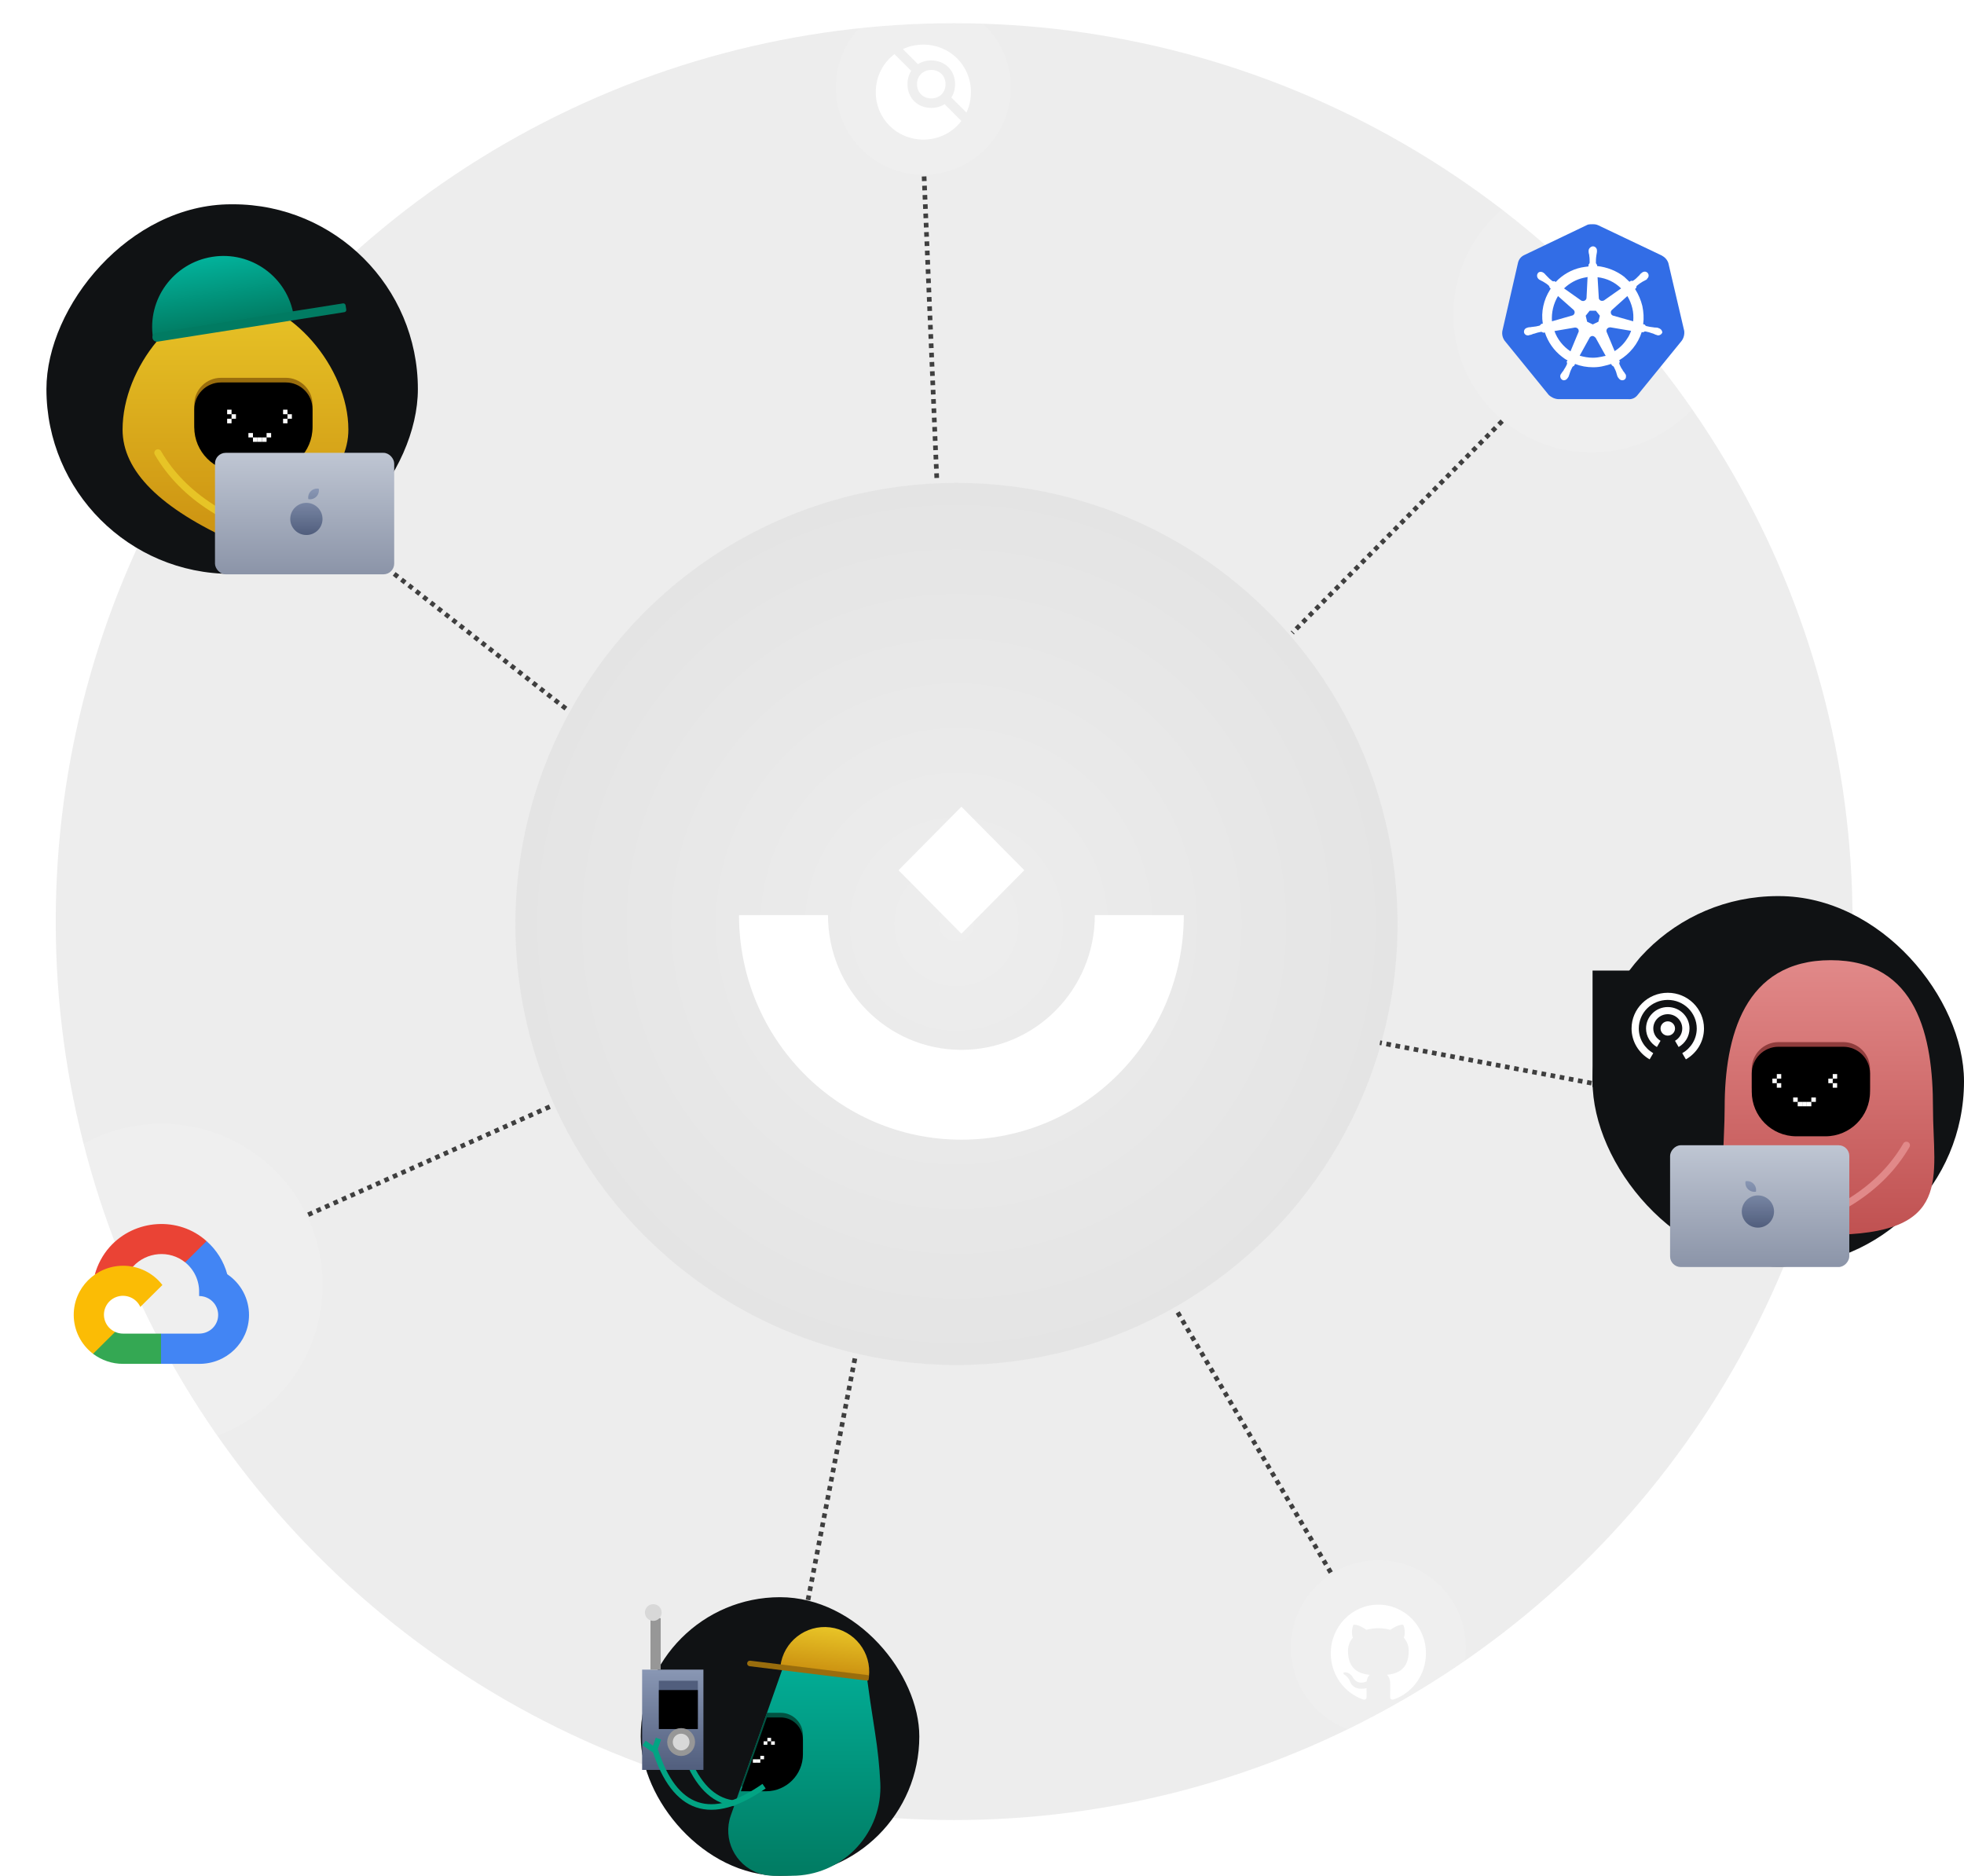 <svg xmlns="http://www.w3.org/2000/svg" xmlns:xlink="http://www.w3.org/1999/xlink" width="423" height="404" viewBox="0 0 423 404">
  <defs>
    <linearGradient id="hero-landing-page-a" x1="50%" x2="50%" y1="0%" y2="100%">
      <stop offset="0%" stop-color="#E8C427"/>
      <stop offset="100%" stop-color="#CC9211"/>
    </linearGradient>
    <path id="hero-landing-page-b" d="M20.559,16.902 L34.514,16.902 C37.695,16.902 40.274,19.481 40.274,22.662 L40.274,26.539 C40.274,31.841 35.976,36.139 30.674,36.139 L24.399,36.139 C19.097,36.139 14.799,31.841 14.799,26.539 L14.799,22.662 C14.799,19.481 17.378,16.902 20.559,16.902 Z"/>
    <filter id="hero-landing-page-c" width="115.7%" height="120.8%" x="-7.9%" y="-10.4%" filterUnits="objectBoundingBox">
      <feGaussianBlur in="SourceAlpha" result="shadowBlurInner1" stdDeviation="1.5"/>
      <feOffset dy="1" in="shadowBlurInner1" result="shadowOffsetInner1"/>
      <feComposite in="shadowOffsetInner1" in2="SourceAlpha" k2="-1" k3="1" operator="arithmetic" result="shadowInnerInner1"/>
      <feColorMatrix in="shadowInnerInner1" values="0 0 0 0 0   0 0 0 0 0   0 0 0 0 0  0 0 0 0.5 0"/>
    </filter>
    <linearGradient id="hero-landing-page-d" x1="50%" x2="50%" y1="0%" y2="100%">
      <stop offset="0%" stop-color="#BFC6D3"/>
      <stop offset="100%" stop-color="#8B94A8"/>
    </linearGradient>
    <linearGradient id="hero-landing-page-e" x1="50%" x2="50%" y1="0%" y2="100%">
      <stop offset="0%" stop-color="#8997B4"/>
      <stop offset="100%" stop-color="#515E7D"/>
    </linearGradient>
    <linearGradient id="hero-landing-page-f" x1="50%" x2="50%" y1="0%" y2="100%">
      <stop offset="0%" stop-color="#02B29B"/>
      <stop offset="100%" stop-color="#017B62"/>
    </linearGradient>
    <linearGradient id="hero-landing-page-g" x1="50%" x2="50%" y1="0%" y2="100%">
      <stop offset="0%" stop-color="#8997B4"/>
      <stop offset="100%" stop-color="#515E7D"/>
    </linearGradient>
    <rect id="hero-landing-page-h" width="8.4" height="8.4" x="3.6" y="16.5"/>
    <filter id="hero-landing-page-i" width="171.4%" height="171.4%" x="-35.7%" y="-35.7%" filterUnits="objectBoundingBox">
      <feGaussianBlur in="SourceAlpha" result="shadowBlurInner1" stdDeviation="2"/>
      <feOffset dy="2" in="shadowBlurInner1" result="shadowOffsetInner1"/>
      <feComposite in="shadowOffsetInner1" in2="SourceAlpha" k2="-1" k3="1" operator="arithmetic" result="shadowInnerInner1"/>
      <feColorMatrix in="shadowInnerInner1" values="0 0 0 0 0   0 0 0 0 0   0 0 0 0 0  0 0 0 0.5 0"/>
    </filter>
    <linearGradient id="hero-landing-page-j" x1="50%" x2="50%" y1="0%" y2="100%">
      <stop offset="0%" stop-color="#02B29B"/>
      <stop offset="100%" stop-color="#017B62"/>
    </linearGradient>
    <path id="hero-landing-page-k" d="M29.329,23.4 L26.371,23.4 C23.72,23.4 21.571,25.549 21.571,28.2 L21.571,31.35 C21.571,35.741 25.13,39.3 29.521,39.3 L34.931,39.3 L29.329,23.4 Z"/>
    <filter id="hero-landing-page-l" width="122.5%" height="118.9%" x="-11.2%" y="-9.4%" filterUnits="objectBoundingBox">
      <feGaussianBlur in="SourceAlpha" result="shadowBlurInner1" stdDeviation="1"/>
      <feOffset dy="1" in="shadowBlurInner1" result="shadowOffsetInner1"/>
      <feComposite in="shadowOffsetInner1" in2="SourceAlpha" k2="-1" k3="1" operator="arithmetic" result="shadowInnerInner1"/>
      <feColorMatrix in="shadowInnerInner1" values="0 0 0 0 0   0 0 0 0 0   0 0 0 0 0  0 0 0 0.5 0"/>
    </filter>
    <linearGradient id="hero-landing-page-m" x1="50%" x2="50%" y1="0%" y2="100%">
      <stop offset="0%" stop-color="#E8C427"/>
      <stop offset="100%" stop-color="#CC9211"/>
    </linearGradient>
    <filter id="hero-landing-page-n" width="128.6%" height="128.6%" x="-14.3%" y="-14.3%" filterUnits="objectBoundingBox">
      <feOffset dy="1" in="SourceAlpha" result="shadowOffsetOuter1"/>
      <feGaussianBlur in="shadowOffsetOuter1" result="shadowBlurOuter1" stdDeviation=".5"/>
      <feColorMatrix in="shadowBlurOuter1" result="shadowMatrixOuter1" values="0 0 0 0 0   0 0 0 0 0   0 0 0 0 0  0 0 0 0.07 0"/>
      <feMerge>
        <feMergeNode in="shadowMatrixOuter1"/>
        <feMergeNode in="SourceGraphic"/>
      </feMerge>
    </filter>
    <filter id="hero-landing-page-o" width="131%" height="131%" x="-15.5%" y="-15.5%" filterUnits="objectBoundingBox">
      <feOffset dy="2" in="SourceAlpha" result="shadowOffsetOuter1"/>
      <feGaussianBlur in="shadowOffsetOuter1" result="shadowBlurOuter1" stdDeviation="1"/>
      <feColorMatrix in="shadowBlurOuter1" result="shadowMatrixOuter1" values="0 0 0 0 0   0 0 0 0 0   0 0 0 0 0  0 0 0 0.07 0"/>
      <feMerge>
        <feMergeNode in="shadowMatrixOuter1"/>
        <feMergeNode in="SourceGraphic"/>
      </feMerge>
    </filter>
    <linearGradient id="hero-landing-page-p" x1="50%" x2="50%" y1="0%" y2="100%">
      <stop offset="0%" stop-color="#E18989"/>
      <stop offset="100%" stop-color="#C05151"/>
    </linearGradient>
    <path id="hero-landing-page-q" d="M20.159,17.946 L34.114,17.946 C37.295,17.946 39.874,20.525 39.874,23.706 L39.874,27.631 C39.874,32.933 35.576,37.231 30.274,37.231 L23.999,37.231 C18.697,37.231 14.399,32.933 14.399,27.631 L14.399,23.706 C14.399,20.525 16.978,17.946 20.159,17.946 Z"/>
    <filter id="hero-landing-page-r" width="115.7%" height="120.7%" x="-7.9%" y="-10.4%" filterUnits="objectBoundingBox">
      <feGaussianBlur in="SourceAlpha" result="shadowBlurInner1" stdDeviation="1.5"/>
      <feOffset dy="1" in="shadowBlurInner1" result="shadowOffsetInner1"/>
      <feComposite in="shadowOffsetInner1" in2="SourceAlpha" k2="-1" k3="1" operator="arithmetic" result="shadowInnerInner1"/>
      <feColorMatrix in="shadowInnerInner1" values="0 0 0 0 0   0 0 0 0 0   0 0 0 0 0  0 0 0 0.5 0"/>
    </filter>
    <linearGradient id="hero-landing-page-s" x1="50%" x2="50%" y1="0%" y2="100%">
      <stop offset="0%" stop-color="#BFC6D3"/>
      <stop offset="100%" stop-color="#8B94A8"/>
    </linearGradient>
    <linearGradient id="hero-landing-page-t" x1="50%" x2="50%" y1="0%" y2="100%">
      <stop offset="0%" stop-color="#8997B4"/>
      <stop offset="100%" stop-color="#515E7D"/>
    </linearGradient>
    <filter id="hero-landing-page-u" width="131.7%" height="132%" x="-14.6%" y="-14.7%" filterUnits="objectBoundingBox">
      <feOffset dy="1" in="SourceAlpha" result="shadowOffsetOuter1"/>
      <feGaussianBlur in="shadowOffsetOuter1" result="shadowBlurOuter1" stdDeviation=".5"/>
      <feColorMatrix in="shadowBlurOuter1" result="shadowMatrixOuter1" values="0 0 0 0 0   0 0 0 0 0   0 0 0 0 0  0 0 0 0.07 0"/>
      <feMerge>
        <feMergeNode in="shadowMatrixOuter1"/>
        <feMergeNode in="SourceGraphic"/>
      </feMerge>
    </filter>
    <radialGradient id="hero-landing-page-v" r="100%" fx="50%" fy="50%">
      <stop offset="0%" stop-color="#FFF"/>
      <stop offset="100%"/>
    </radialGradient>
  </defs>
  <g fill="none" fill-rule="evenodd">
    <circle cx="205.5" cy="198.5" r="193.5" fill="#56585A" fill-rule="nonzero" opacity=".109"/>
    <g transform="matrix(-1 0 0 1 90 44)">
      <rect width="80" height="79.602" fill="#101214" fill-rule="nonzero" rx="39.801"/>
      <g transform="translate(4.8 8.358)">
        <g transform="matrix(-1 0 0 1 60.4 12.112)">
          <g transform="matrix(-1 0 0 1 57.312 0)">
            <path stroke="#02A483" stroke-width="1.536" d="M44.677 23.058L45.789 26.224M45.789 26.224L48.659 24.266"/>
            <path stroke="#F38C8C" stroke-width="1.536" d="M3.075,45.268 L4.181,48.434" transform="rotate(-150 3.628 46.851)"/>
            <path stroke="#F38C8C" stroke-width="1.536" d="M0.772,46.317 L3.642,44.354" transform="rotate(-150 2.207 45.336)"/>
            <path stroke="#F38C8C" stroke-width="1.536" d="M3.22,45.373 C17.915,41.939 27.988,35.527 33.438,26.136"/>
            <path fill="url(#hero-landing-page-a)" d="M31.396,52.299 C47.608,45.064 55.713,36.984 55.713,28.06 C55.713,14.673 43.923,-2.48689958e-14 31.764,-2.48689958e-14 C19.606,-2.48689958e-14 7.079,14.673 7.079,28.06 C7.079,36.984 15.185,45.064 31.396,52.299 Z"/>
            <use fill="#996D0D" xlink:href="#hero-landing-page-b"/>
            <use fill="#000" filter="url(#hero-landing-page-c)" xlink:href="#hero-landing-page-b"/>
            <g fill="#FFF" transform="translate(19.244 22.872)">
              <g transform="rotate(-90 7.938 -4.11)">
                <polygon points="0 1.898 .978 1.898 .978 .949 0 .949"/>
                <polygon points=".978 .949 1.957 .949 1.957 0 .978 0"/>
                <polygon points="1.957 1.898 2.935 1.898 2.935 .949 1.957 .949"/>
              </g>
              <g transform="rotate(-90 1.916 1.912)">
                <polygon points="0 1.898 .978 1.898 .978 .949 0 .949"/>
                <polygon points=".978 .949 1.957 .949 1.957 0 .978 0"/>
                <polygon points="1.957 1.898 2.935 1.898 2.935 .949 1.957 .949"/>
              </g>
              <polygon points="4.473 6.871 5.452 6.871 5.452 5.922 4.473 5.922"/>
              <polygon points="5.452 7.82 6.43 7.82 6.43 6.871 5.452 6.871"/>
              <polygon points="6.43 7.82 7.409 7.82 7.409 6.871 6.43 6.871"/>
              <polygon points="7.409 7.82 8.387 7.82 8.387 6.871 7.409 6.871"/>
              <polygon points="8.387 6.871 9.366 6.871 9.366 5.922 8.387 5.922"/>
            </g>
            <path stroke="#E7C426" stroke-linecap="round" stroke-width="1.536" d="M17.887,52.299 C32.582,48.864 42.655,42.452 48.105,33.061"/>
            <path stroke="#F38C8C" stroke-width="1.536" d="M17.401,52.254 L18.507,55.421" transform="rotate(-150 17.954 53.838)"/>
            <path stroke="#F38C8C" stroke-width="1.536" d="M15.098,53.304 L17.968,51.341" transform="rotate(-150 16.533 52.322)"/>
          </g>
          <rect width="38.598" height="26.163" x="21.503" y="33.061" fill="url(#hero-landing-page-d)" rx="2.304"/>
          <path fill="url(#hero-landing-page-e)" d="M41.188,50.76 C39.27,50.76 37.714,49.209 37.714,47.297 C37.714,45.384 39.27,43.834 41.188,43.834 C43.107,43.834 44.662,45.384 44.662,47.297 C44.662,49.209 43.107,50.76 41.188,50.76 Z M41.606,43.032 C41.585,42.918 41.574,42.8 41.574,42.68 C41.574,41.617 42.438,40.756 43.504,40.756 C43.625,40.756 43.743,40.767 43.858,40.788 C43.879,40.903 43.89,41.021 43.89,41.141 C43.89,42.203 43.026,43.065 41.96,43.065 C41.839,43.065 41.721,43.054 41.606,43.032 Z"/>
        </g>
        <path fill="url(#hero-landing-page-f)" d="M22.946,18.149 C22.946,9.708 29.814,2.866 38.286,2.866 C46.757,2.866 53.625,9.708 53.625,18.149 L22.946,18.149 Z" transform="rotate(9 38.286 10.507)"/>
        <path fill="#017B62" d="M10.918,16.199 L51.664,16.176 C52.191,16.176 52.618,16.603 52.619,17.13 C52.619,17.13 52.619,17.131 52.619,17.131 L52.619,17.131 C52.618,17.659 52.19,18.087 51.663,18.087 L10.918,18.11 C10.653,18.11 10.438,17.895 10.438,17.63 C10.438,17.63 10.438,17.63 10.438,17.63 L10.438,16.679 C10.439,16.414 10.653,16.2 10.918,16.199 Z" transform="rotate(9 31.528 17.143)"/>
      </g>
    </g>
    <g transform="translate(138 344)">
      <rect width="60" height="60" fill="#101214" fill-rule="nonzero" rx="30"/>
      <g transform="translate(0 1.5)">
        <path stroke="#02A483" stroke-width="1.2" d="M4.36983782e-13 10.241C11.422 18.192 19.251 15.568 23.487 2.368M22.75 0L23.614 2.468M23.614 2.468L25.845.942" transform="matrix(-1 0 0 1 32.565 28.2)"/>
        <g transform="translate(.3)">
          <rect width="13.2" height="21.6" y="14.1" fill="url(#hero-landing-page-g)"/>
          <use fill="#515E7D" xlink:href="#hero-landing-page-h"/>
          <use fill="#000" filter="url(#hero-landing-page-i)" xlink:href="#hero-landing-page-h"/>
          <rect width="1" height="9.9" x="2.4" y="3.6" fill="#D8D8D8" stroke="#979797" stroke-width="1.2"/>
          <circle cx="8.4" cy="29.7" r="2.4" fill="#D8D8D8" stroke="#979797" stroke-width="1.2"/>
          <circle cx="2.4" cy="1.8" r="1.8" fill="#D8D8D8"/>
        </g>
        <path fill="url(#hero-landing-page-j)" d="M40.041,14.408 L51.002,45.509 C52.792,50.588 50.126,56.156 45.047,57.946 C44.006,58.313 42.91,58.5 41.806,58.5 L37.837,58.5 C27.312,58.5 18.781,49.968 18.781,39.444 C18.781,39.129 18.789,38.815 18.804,38.5 C18.981,34.935 19.362,31.298 19.948,27.591 C20.707,22.791 21.285,18.865 21.683,15.812 L21.683,15.812 C22.235,11.572 25.847,8.4 30.123,8.4 L31.553,8.4 C35.37,8.4 38.772,10.808 40.041,14.408 Z" transform="matrix(-1 0 0 1 70.401 0)"/>
        <g transform="matrix(-1 0 0 1 56.502 0)">
          <use fill="#015241" xlink:href="#hero-landing-page-k"/>
          <use fill="#000" filter="url(#hero-landing-page-l)" xlink:href="#hero-landing-page-k"/>
        </g>
        <g fill="#FFF" transform="matrix(-1 0 0 1 30.078 28.8)">
          <polygon points="1.2 1.48 2.003 1.48 2.003 .74 1.2 .74"/>
          <polygon points="2.003 .74 2.806 .74 2.806 0 2.003 0"/>
          <polygon points="2.806 1.48 3.609 1.48 3.609 .74 2.806 .74"/>
          <polygon points="3.517 4.613 4.32 4.613 4.32 3.873 3.517 3.873"/>
          <polygon points="4.32 5.353 5.123 5.353 5.123 4.613 4.32 4.613"/>
          <polygon points="5.123 5.353 5.926 5.353 5.926 4.613 5.123 4.613"/>
        </g>
        <path stroke="#02A483" stroke-width="1.2" d="M4.36983782e-13 10.241C11.422 18.192 19.251 15.568 23.487 2.368M22.75 0L23.614 2.468M23.614 2.468L25.845.942" transform="matrix(-1 0 0 1 26.565 28.963)"/>
        <path fill="url(#hero-landing-page-m)" d="M30.594,14.563 C30.594,9.261 34.892,4.963 40.194,4.963 C45.496,4.963 49.794,9.261 49.794,14.563 L30.594,14.563 Z" transform="scale(-1 1) rotate(-7 0 666.934)"/>
        <path fill="#996D0D" d="M23.123,13.707 L48.623,13.707 C48.954,13.707 49.223,13.976 49.223,14.307 L49.223,14.307 C49.223,14.639 48.954,14.907 48.623,14.907 L23.123,14.907 C22.957,14.907 22.823,14.773 22.823,14.607 L22.823,14.007 C22.823,13.842 22.957,13.707 23.123,13.707 Z" transform="scale(-1 1) rotate(-7 0 603.275)"/>
      </g>
    </g>
    <g transform="translate(313 38)">
      <path fill="#FFF" d="M29.793,59.481 C46.246,59.481 59.585,46.166 59.585,29.741 C59.585,21.825 56.488,14.632 51.437,9.304 C46.006,3.574 38.317,-1.78701498e-12 29.793,-1.78701498e-12 C13.339,-1.78701498e-12 9.59232693e-14,13.315 9.59232693e-14,29.741 C9.59232693e-14,46.166 13.339,59.481 29.793,59.481 Z" opacity=".087"/>
      <g fill-rule="nonzero" transform="translate(10.536 10.294)">
        <path fill="#326DE6" d="M35.794,8.381 C35.57,7.668 35.032,7.089 34.359,6.732 L20.678,0.223 C20.319,0.045 19.915,0 19.556,0 C19.197,0 18.794,0 18.435,0.089 L4.754,6.643 C4.081,6.955 3.587,7.534 3.408,8.292 L0.044,22.96 C-0.091,23.718 0.089,24.476 0.537,25.1 L10.002,36.736 C10.54,37.271 11.303,37.627 12.065,37.672 L27.137,37.672 C27.944,37.761 28.707,37.404 29.2,36.736 L38.665,25.1 C39.114,24.476 39.293,23.718 39.203,22.96 L35.794,8.381 Z"/>
        <path fill="#FFF" d="M33.686,22.38 L33.686,22.38 C33.641,22.38 33.596,22.38 33.596,22.336 C33.596,22.291 33.507,22.291 33.417,22.291 C33.237,22.246 33.058,22.246 32.879,22.246 C32.789,22.246 32.699,22.246 32.609,22.202 L32.565,22.202 C32.071,22.157 31.533,22.068 31.04,21.934 C30.905,21.89 30.77,21.756 30.726,21.622 C30.77,21.622 30.726,21.622 30.726,21.622 L30.726,21.622 L30.367,21.533 C30.546,20.24 30.456,18.903 30.187,17.61 C29.873,16.317 29.335,15.069 28.617,13.954 L28.886,13.687 L28.886,13.687 L28.886,13.642 C28.886,13.508 28.931,13.33 29.021,13.241 C29.425,12.884 29.828,12.617 30.277,12.349 L30.277,12.349 C30.367,12.305 30.456,12.26 30.546,12.215 C30.726,12.126 30.86,12.037 31.04,11.948 C31.084,11.903 31.129,11.903 31.174,11.859 C31.219,11.814 31.174,11.814 31.174,11.77 L31.174,11.77 C31.578,11.458 31.668,10.923 31.354,10.521 C31.219,10.343 30.95,10.209 30.726,10.209 C30.501,10.209 30.277,10.298 30.098,10.432 L30.098,10.432 L30.053,10.477 C30.008,10.521 29.963,10.566 29.918,10.566 C29.784,10.7 29.649,10.833 29.559,10.967 C29.514,11.056 29.425,11.101 29.38,11.146 L29.38,11.146 C29.066,11.502 28.662,11.859 28.258,12.126 C28.169,12.171 28.079,12.215 27.989,12.215 C27.944,12.215 27.855,12.215 27.81,12.171 L27.765,12.171 L27.406,12.394 C27.047,12.037 26.644,11.68 26.285,11.324 C24.625,10.031 22.562,9.228 20.453,9.006 L20.409,8.649 L20.409,8.649 L20.409,8.693 C20.274,8.604 20.229,8.471 20.184,8.337 C20.184,7.846 20.184,7.356 20.274,6.821 L20.274,6.776 C20.274,6.687 20.319,6.598 20.319,6.509 C20.364,6.331 20.364,6.152 20.409,5.974 L20.409,5.707 L20.409,5.707 C20.453,5.261 20.095,4.815 19.646,4.77 C19.377,4.726 19.108,4.859 18.883,5.082 C18.704,5.261 18.614,5.484 18.614,5.707 L18.614,5.707 L18.614,5.929 C18.614,6.108 18.659,6.286 18.704,6.464 C18.749,6.554 18.749,6.643 18.749,6.732 L18.749,6.776 C18.839,7.267 18.839,7.757 18.839,8.292 C18.794,8.426 18.749,8.56 18.614,8.649 L18.614,8.738 L18.614,8.738 L18.569,9.095 C18.076,9.139 17.583,9.228 17.044,9.318 C14.936,9.763 13.007,10.878 11.527,12.438 L11.258,12.26 L11.213,12.26 C11.168,12.26 11.123,12.305 11.034,12.305 C10.944,12.305 10.854,12.26 10.764,12.215 C10.361,11.903 9.957,11.547 9.643,11.19 L9.643,11.19 C9.598,11.101 9.508,11.056 9.464,11.012 C9.329,10.878 9.239,10.744 9.105,10.611 C9.06,10.566 9.015,10.566 8.97,10.521 C8.925,10.477 8.925,10.477 8.925,10.477 L8.925,10.477 C8.746,10.343 8.522,10.254 8.297,10.254 C8.028,10.254 7.804,10.343 7.669,10.566 C7.4,10.967 7.49,11.502 7.849,11.814 L7.849,11.814 C7.894,11.814 7.894,11.859 7.894,11.859 C7.894,11.859 7.983,11.948 8.028,11.948 C8.163,12.037 8.342,12.126 8.522,12.215 C8.611,12.26 8.701,12.305 8.791,12.349 L8.791,12.349 C9.239,12.617 9.688,12.884 10.047,13.241 C10.136,13.33 10.226,13.508 10.181,13.642 L10.181,13.598 L10.181,13.598 L10.45,13.865 C10.406,13.954 10.361,13.999 10.316,14.088 C8.925,16.272 8.342,18.858 8.746,21.399 L8.387,21.489 L8.387,21.489 C8.387,21.533 8.342,21.533 8.342,21.533 C8.297,21.667 8.163,21.756 8.028,21.845 C7.535,21.979 7.041,22.068 6.503,22.113 L6.503,22.113 C6.413,22.113 6.324,22.113 6.234,22.157 C6.054,22.157 5.875,22.202 5.696,22.202 C5.651,22.202 5.606,22.246 5.516,22.246 C5.471,22.246 5.471,22.246 5.426,22.291 L5.426,22.291 C4.933,22.38 4.619,22.826 4.709,23.316 C4.709,23.316 4.709,23.316 4.709,23.316 C4.798,23.718 5.202,23.985 5.606,23.941 C5.696,23.941 5.74,23.941 5.83,23.896 L5.83,23.896 C5.875,23.896 5.875,23.896 5.875,23.851 C5.875,23.807 6.01,23.851 6.054,23.851 C6.234,23.807 6.413,23.718 6.548,23.673 C6.638,23.628 6.727,23.584 6.817,23.584 L6.862,23.584 C7.355,23.406 7.804,23.272 8.342,23.183 L8.387,23.183 C8.522,23.183 8.656,23.227 8.746,23.316 C8.791,23.316 8.791,23.361 8.791,23.361 L8.791,23.361 L9.194,23.316 C9.867,25.367 11.123,27.195 12.873,28.533 C13.276,28.845 13.635,29.112 14.084,29.335 L13.859,29.647 L13.859,29.647 C13.859,29.692 13.904,29.692 13.904,29.692 C13.994,29.825 13.994,30.004 13.949,30.137 C13.77,30.583 13.501,31.029 13.232,31.43 L13.232,31.475 C13.187,31.564 13.142,31.609 13.052,31.698 C12.962,31.787 12.873,31.965 12.738,32.144 C12.693,32.188 12.693,32.233 12.648,32.277 C12.648,32.277 12.648,32.322 12.604,32.322 L12.604,32.322 C12.379,32.768 12.559,33.303 12.962,33.526 C13.052,33.57 13.187,33.615 13.276,33.615 C13.635,33.615 13.949,33.392 14.129,33.08 L14.129,33.08 C14.129,33.08 14.129,33.035 14.173,33.035 C14.173,32.991 14.218,32.946 14.263,32.902 C14.308,32.723 14.398,32.589 14.443,32.411 L14.532,32.144 L14.532,32.144 C14.667,31.653 14.891,31.207 15.115,30.762 C15.205,30.628 15.34,30.539 15.474,30.494 C15.519,30.494 15.519,30.494 15.519,30.45 L15.519,30.45 L15.699,30.093 C16.955,30.583 18.255,30.806 19.601,30.806 C20.409,30.806 21.216,30.717 22.023,30.494 C22.517,30.405 23.01,30.227 23.459,30.093 L23.638,30.405 L23.638,30.405 C23.683,30.405 23.683,30.405 23.683,30.45 C23.818,30.494 23.952,30.583 24.042,30.717 C24.266,31.163 24.49,31.609 24.625,32.099 L24.625,32.144 L24.715,32.411 C24.76,32.589 24.804,32.768 24.894,32.902 C24.939,32.946 24.939,32.991 24.984,33.035 C24.984,33.035 24.984,33.08 25.029,33.08 L25.029,33.08 C25.208,33.392 25.522,33.615 25.881,33.615 C26.016,33.615 26.105,33.57 26.24,33.526 C26.419,33.437 26.599,33.258 26.644,33.035 C26.688,32.812 26.688,32.589 26.599,32.367 L26.599,32.367 C26.599,32.322 26.554,32.322 26.554,32.322 C26.554,32.277 26.509,32.233 26.464,32.188 C26.374,32.01 26.285,31.876 26.15,31.742 C26.105,31.653 26.06,31.609 25.971,31.52 L25.971,31.43 C25.657,31.029 25.432,30.583 25.253,30.137 C25.208,30.004 25.208,29.825 25.298,29.692 C25.298,29.647 25.343,29.647 25.343,29.647 L25.343,29.647 L25.208,29.29 C27.496,27.908 29.245,25.768 30.053,23.227 L30.412,23.272 L30.412,23.272 C30.456,23.272 30.456,23.227 30.456,23.227 C30.546,23.138 30.681,23.093 30.815,23.093 L30.86,23.093 C31.354,23.183 31.847,23.316 32.296,23.495 L32.34,23.495 C32.43,23.539 32.52,23.584 32.609,23.584 C32.789,23.673 32.923,23.762 33.103,23.807 C33.148,23.807 33.193,23.851 33.282,23.851 C33.327,23.851 33.327,23.851 33.372,23.896 L33.372,23.896 C33.462,23.941 33.507,23.941 33.596,23.941 C34,23.941 34.359,23.673 34.493,23.316 C34.449,22.826 34.09,22.469 33.686,22.38 L33.686,22.38 Z M20.723,20.998 L19.511,21.578 L18.3,20.998 L17.986,19.705 L18.839,18.635 L20.184,18.635 L21.037,19.705 L20.723,20.998 L20.723,20.998 Z M28.034,18.1 C28.258,19.037 28.303,19.973 28.214,20.909 L23.952,19.705 L23.952,19.705 C23.548,19.616 23.324,19.215 23.414,18.814 C23.459,18.68 23.504,18.591 23.593,18.502 L26.958,15.47 C27.451,16.272 27.81,17.164 28.034,18.1 L28.034,18.1 Z M25.612,13.82 L21.934,16.406 C21.62,16.585 21.171,16.54 20.947,16.228 C20.857,16.139 20.812,16.05 20.812,15.916 L20.543,11.413 C22.517,11.636 24.266,12.483 25.612,13.82 L25.612,13.82 L25.612,13.82 Z M17.493,11.547 L18.39,11.368 L18.166,15.827 L18.166,15.827 C18.166,16.228 17.807,16.54 17.403,16.54 C17.269,16.54 17.179,16.495 17.044,16.451 L13.321,13.82 C14.487,12.706 15.923,11.903 17.493,11.547 Z M12.02,15.47 L15.34,18.412 L15.34,18.412 C15.654,18.68 15.699,19.126 15.429,19.438 C15.34,19.572 15.25,19.616 15.071,19.661 L10.72,20.909 C10.585,19.037 11.034,17.12 12.02,15.47 L12.02,15.47 Z M11.258,23.004 L15.699,22.246 C16.057,22.246 16.416,22.469 16.461,22.826 C16.506,22.96 16.506,23.138 16.416,23.272 L16.416,23.272 L14.712,27.373 C13.142,26.348 11.886,24.788 11.258,23.004 L11.258,23.004 Z M21.44,28.533 C20.812,28.666 20.184,28.755 19.511,28.755 C18.569,28.755 17.583,28.577 16.685,28.31 L18.883,24.342 C19.108,24.074 19.467,23.985 19.781,24.163 C19.915,24.253 20.005,24.342 20.139,24.476 L20.139,24.476 L22.293,28.354 C22.023,28.399 21.754,28.443 21.44,28.533 L21.44,28.533 Z M26.913,24.654 C26.24,25.724 25.298,26.66 24.221,27.329 L22.472,23.138 C22.382,22.781 22.562,22.425 22.876,22.291 C23.01,22.246 23.145,22.202 23.279,22.202 L27.765,22.96 C27.541,23.584 27.272,24.163 26.913,24.654 Z"/>
      </g>
    </g>
    <g fill="#FFF" transform="translate(278 336)">
      <path d="M18.869,37.672 C29.289,37.672 37.737,29.239 37.737,18.836 C37.737,13.823 35.775,9.267 32.577,5.892 C29.137,2.264 24.268,-1.77635684e-12 18.869,-1.77635684e-12 C8.448,-1.77635684e-12 8.52651283e-14,8.433 8.52651283e-14,18.836 C8.52651283e-14,29.239 8.448,37.672 18.869,37.672 Z" opacity=".087"/>
      <g filter="url(#hero-landing-page-n)" transform="translate(5.205 5.196)">
        <rect width="26.677" height="26.629" x=".325" y=".325" stroke="#E1E1E1" stroke-width=".65" opacity="0" rx="4.639"/>
        <path d="M3.416,13.899 C3.416,18.533 6.352,22.465 10.424,23.851 C10.936,23.949 11.124,23.624 11.124,23.347 C11.124,23.097 11.115,22.271 11.11,21.394 C8.259,22.029 7.658,20.157 7.658,20.157 C7.191,18.944 6.52,18.622 6.52,18.622 C5.59,17.971 6.59,17.984 6.59,17.984 C7.619,18.058 8.161,19.065 8.161,19.065 C9.075,20.669 10.558,20.205 11.143,19.937 C11.235,19.259 11.5,18.796 11.793,18.534 C9.517,18.269 7.125,17.37 7.125,13.351 C7.125,12.206 7.525,11.27 8.18,10.536 C8.074,10.271 7.723,9.205 8.28,7.76 C8.28,7.76 9.14,7.478 11.099,8.835 C11.916,8.603 12.793,8.486 13.664,8.482 C14.534,8.486 15.412,8.603 16.231,8.835 C18.187,7.478 19.046,7.76 19.046,7.76 C19.604,9.205 19.253,10.271 19.146,10.536 C19.804,11.27 20.201,12.206 20.201,13.351 C20.201,17.379 17.804,18.266 15.522,18.526 C15.889,18.852 16.217,19.49 16.217,20.469 C16.217,21.872 16.205,23.001 16.205,23.347 C16.205,23.626 16.39,23.953 16.909,23.85 C20.979,22.462 23.911,18.531 23.911,13.899 C23.911,8.106 19.323,3.41 13.664,3.41 C8.005,3.41 3.416,8.106 3.416,13.899 Z"/>
      </g>
    </g>
    <g transform="translate(0 242)">
      <ellipse cx="34.758" cy="34.697" fill="#FFF" opacity=".087" rx="34.758" ry="34.697"/>
      <g filter="url(#hero-landing-page-o)" transform="translate(9.588 9.572)">
        <rect width="49.142" height="49.054" x=".599" y=".599" fill="#FFF" stroke="#E1E1E1" stroke-width="1.197" opacity="0" rx="8.545"/>
        <g fill-rule="nonzero" transform="translate(6.292 10.05)">
          <path fill="#EA4335" d="M25.108,8.316 L28.39,5.059 L28.609,3.688 C22.628,-1.709 13.122,-1.097 7.731,4.965 C6.233,6.648 5.122,8.747 4.53,10.915 L5.705,10.75 L12.269,9.676 L12.776,9.162 C15.695,5.98 20.632,5.552 24.003,8.259 L25.108,8.316 Z"/>
          <path fill="#4285F4" d="M33.065,10.819 C32.311,8.062 30.762,5.584 28.609,3.688 L24.003,8.259 C25.948,9.836 27.056,12.212 27.008,14.704 L27.008,15.516 C29.272,15.516 31.108,17.337 31.108,19.584 C31.108,21.831 29.272,23.607 27.008,23.607 L18.798,23.607 L17.992,24.476 L17.992,29.355 L18.798,30.121 L27.008,30.121 C32.897,30.166 37.708,25.511 37.754,19.667 C37.782,16.125 36.022,12.804 33.065,10.819"/>
          <path fill="#34A853" d="M10.599,30.121 L18.798,30.121 L18.798,23.607 L10.599,23.607 C10.015,23.607 9.449,23.482 8.918,23.241 L7.755,23.596 L4.45,26.853 L4.162,27.961 C6.016,29.35 8.277,30.131 10.599,30.121"/>
          <path fill="#FBBC05" d="M10.599,8.99 C4.71,9.025 -0.035,13.791 0,19.636 C0.02,22.899 1.556,25.972 4.162,27.961 L8.918,23.241 C6.855,22.316 5.938,19.906 6.87,17.859 C7.802,15.811 10.231,14.901 12.294,15.826 C13.203,16.234 13.931,16.956 14.342,17.859 L19.098,13.139 C17.074,10.514 13.93,8.979 10.599,8.99"/>
        </g>
      </g>
    </g>
    <g transform="translate(343 193)">
      <rect width="80" height="79.799" fill="#101214" fill-rule="nonzero" rx="39.9"/>
      <g fill-rule="nonzero" transform="translate(0 16.04)">
        <g fill="#101214">
          <rect width="36" height="25.1"/>
          <polygon points="25.636 25.1 25.636 30.875 20.4 25.1"/>
        </g>
        <path fill="#FFF" d="M16.2,10.934 C15.342,10.934 14.64,11.626 14.64,12.472 C14.64,13.318 15.342,14.01 16.2,14.01 C17.058,14.01 17.76,13.318 17.76,12.472 C17.76,11.626 17.058,10.934 16.2,10.934 L16.2,10.934 Z M20.88,12.472 C20.88,9.926 18.782,7.857 16.2,7.857 C13.618,7.857 11.52,9.926 11.52,12.472 C11.52,14.179 12.464,15.663 13.86,16.463 L14.64,15.125 C13.712,14.587 13.08,13.61 13.08,12.472 C13.08,10.772 14.476,9.395 16.2,9.395 C17.924,9.395 19.32,10.772 19.32,12.472 C19.32,13.61 18.688,14.587 17.76,15.125 L18.54,16.463 C19.936,15.663 20.88,14.179 20.88,12.472 L20.88,12.472 Z M16.2,4.781 C11.894,4.781 8.4,8.226 8.4,12.472 C8.4,15.317 9.968,17.794 12.292,19.124 L13.072,17.794 C11.216,16.725 9.96,14.748 9.96,12.472 C9.96,9.072 12.752,6.319 16.2,6.319 C19.648,6.319 22.44,9.072 22.44,12.472 C22.44,14.748 21.184,16.725 19.32,17.794 L20.1,19.124 C22.432,17.794 24,15.317 24,12.472 C24,8.226 20.506,4.781 16.2,4.781 L16.2,4.781 Z"/>
      </g>
      <g transform="matrix(-1 0 0 1 74 13.503)">
        <g transform="matrix(-1 0 0 1 54.112 0)">
          <path stroke="#02A483" stroke-width="1.536" d="M44.277 30.132L45.389 33.306M45.389 33.306L48.259 31.344"/>
          <path stroke="#F38C8C" stroke-width="1.536" d="M2.673,52.398 L3.783,55.571" transform="rotate(-150 3.228 53.984)"/>
          <path stroke="#F38C8C" stroke-width="1.536" d="M0.372,53.447 L3.242,51.484" transform="rotate(-150 1.807 52.465)"/>
          <path stroke="#F38C8C" stroke-width="1.536" d="M2.82,52.503 C17.515,49.06 27.588,42.632 33.038,33.218"/>
          <path fill="url(#hero-landing-page-p)" d="M30.996,59.445 C58.026,59.445 53.429,47.172 53.429,32.033 C53.429,16.893 50.097,0.299 31.412,0.299 C12.726,0.299 8.563,16.893 8.563,32.033 C8.563,47.172 3.966,59.445 30.996,59.445 Z"/>
          <use fill="#903D3D" xlink:href="#hero-landing-page-q"/>
          <use fill="#000" filter="url(#hero-landing-page-r)" xlink:href="#hero-landing-page-q"/>
          <g fill="#FFF" transform="translate(18.844 23.931)">
            <g transform="rotate(-90 7.939 -4.106)">
              <polygon points="0 1.902 .978 1.902 .978 .951 0 .951"/>
              <polygon points=".978 .951 1.957 .951 1.957 0 .978 0"/>
              <polygon points="1.957 1.902 2.935 1.902 2.935 .951 1.957 .951"/>
            </g>
            <g transform="rotate(-90 1.917 1.916)">
              <polygon points="0 1.902 .978 1.902 .978 .951 0 .951"/>
              <polygon points=".978 .951 1.957 .951 1.957 0 .978 0"/>
              <polygon points="1.957 1.902 2.935 1.902 2.935 .951 1.957 .951"/>
            </g>
            <polygon points="4.473 6.888 5.452 6.888 5.452 5.937 4.473 5.937"/>
            <polygon points="5.452 7.839 6.43 7.839 6.43 6.888 5.452 6.888"/>
            <polygon points="6.43 7.839 7.409 7.839 7.409 6.888 6.43 6.888"/>
            <polygon points="7.409 7.839 8.387 7.839 8.387 6.888 7.409 6.888"/>
            <polygon points="8.387 6.888 9.366 6.888 9.366 5.937 8.387 5.937"/>
          </g>
          <path stroke="#E18989" stroke-linecap="round" stroke-width="1.536" d="M17.487,59.445 C32.182,56.003 42.255,49.574 47.705,40.161"/>
          <path stroke="#F38C8C" stroke-width="1.536" d="M16.998,59.401 L18.109,62.575" transform="rotate(-150 17.554 60.988)"/>
          <path stroke="#F38C8C" stroke-width="1.536" d="M14.698,60.451 L17.568,58.487" transform="rotate(-150 16.133 59.47)"/>
        </g>
        <g transform="translate(18.703 40.16)">
          <rect width="38.598" height="26.227" fill="url(#hero-landing-page-s)" rx="2.304"/>
          <path fill="url(#hero-landing-page-t)" d="M19.685,17.742 C17.767,17.742 16.211,16.188 16.211,14.271 C16.211,12.354 17.767,10.799 19.685,10.799 C21.604,10.799 23.159,12.354 23.159,14.271 C23.159,16.188 21.604,17.742 19.685,17.742 Z M20.103,9.996 C20.082,9.881 20.071,9.763 20.071,9.642 C20.071,8.577 20.935,7.714 22.001,7.714 C22.122,7.714 22.24,7.725 22.355,7.746 C22.376,7.861 22.387,7.979 22.387,8.1 C22.387,9.165 21.523,10.028 20.457,10.028 C20.336,10.028 20.218,10.017 20.103,9.996 Z"/>
        </g>
      </g>
    </g>
    <path stroke="#979797"/>
    <g fill="#FFF" transform="translate(180)">
      <path d="M18.869,37.672 C29.289,37.672 37.737,29.239 37.737,18.836 C37.737,13.823 35.775,9.267 32.577,5.892 C29.137,2.264 24.268,0 18.869,0 C8.448,0 0,8.433 0,18.836 C0,29.239 8.448,37.672 18.869,37.672 Z" opacity=".087"/>
      <g filter="url(#hero-landing-page-u)" transform="translate(5.205 5.196)">
        <rect width="26.677" height="26.629" x=".325" y=".325" stroke="#E1E1E1" stroke-width=".65" opacity="0" rx="4.639"/>
        <path fill-rule="nonzero" d="M4.129,1.983 L4.041,2.07 L7.632,5.656 C7.124,6.447 6.832,7.419 6.832,8.525 C6.832,11.599 9.092,13.64 11.956,13.64 C13.025,13.64 14.011,13.355 14.826,12.837 L18.436,16.441 C16.566,18.907 13.594,20.46 10.248,20.46 C4.589,20.46 0,16.019 0,10.23 C0,6.787 1.623,3.821 4.129,1.983 Z M5.837,0.97 C7.173,0.346 8.669,0 10.248,0 C15.906,0 20.495,4.44 20.495,10.23 C20.495,11.822 20.148,13.312 19.527,14.636 L16.279,11.394 C16.787,10.603 17.079,9.631 17.079,8.525 C17.079,5.451 14.819,3.41 11.956,3.41 C10.886,3.41 9.9,3.695 9.085,4.212 L5.837,0.97 Z M11.956,11.594 C10.238,11.594 8.881,10.369 8.881,8.525 C8.881,6.681 10.238,5.456 11.956,5.456 C13.674,5.456 15.03,6.681 15.03,8.525 C15.03,10.369 13.674,11.594 11.956,11.594 Z" transform="translate(3.416 3.41)"/>
      </g>
    </g>
    <g transform="translate(111 104)">
      <circle cx="95" cy="95" r="95" fill="url(#hero-landing-page-v)" opacity=".078"/>
      <path fill="#FFF" d="M0,23.352 L19.159,23.352 C19.159,39.378 32.026,52.37 47.898,52.37 C63.77,52.37 76.636,39.378 76.636,23.352 L95.795,23.352 C95.795,50.063 74.351,71.716 47.898,71.716 C21.445,71.716 0,50.063 0,23.352 Z M47.898,2.66453526e-15 L61.445,13.679 L47.898,27.359 L34.35,13.679 L47.898,2.66453526e-15 Z" transform="translate(48.167 69.747)"/>
    </g>
    <path stroke="#3F3F3F" stroke-dasharray="1" d="M66.374 261.622L119.257 237.981M84.901 123.602L122.278 152.935M199.031 38L201.787 103.687M323.536 90.695L278.344 136.297M342.793 233.289L297.205 224.578M286.621 338.689L253.273 282.026M174.023 344.606L184.287 291.773"/>
  </g>
</svg>
